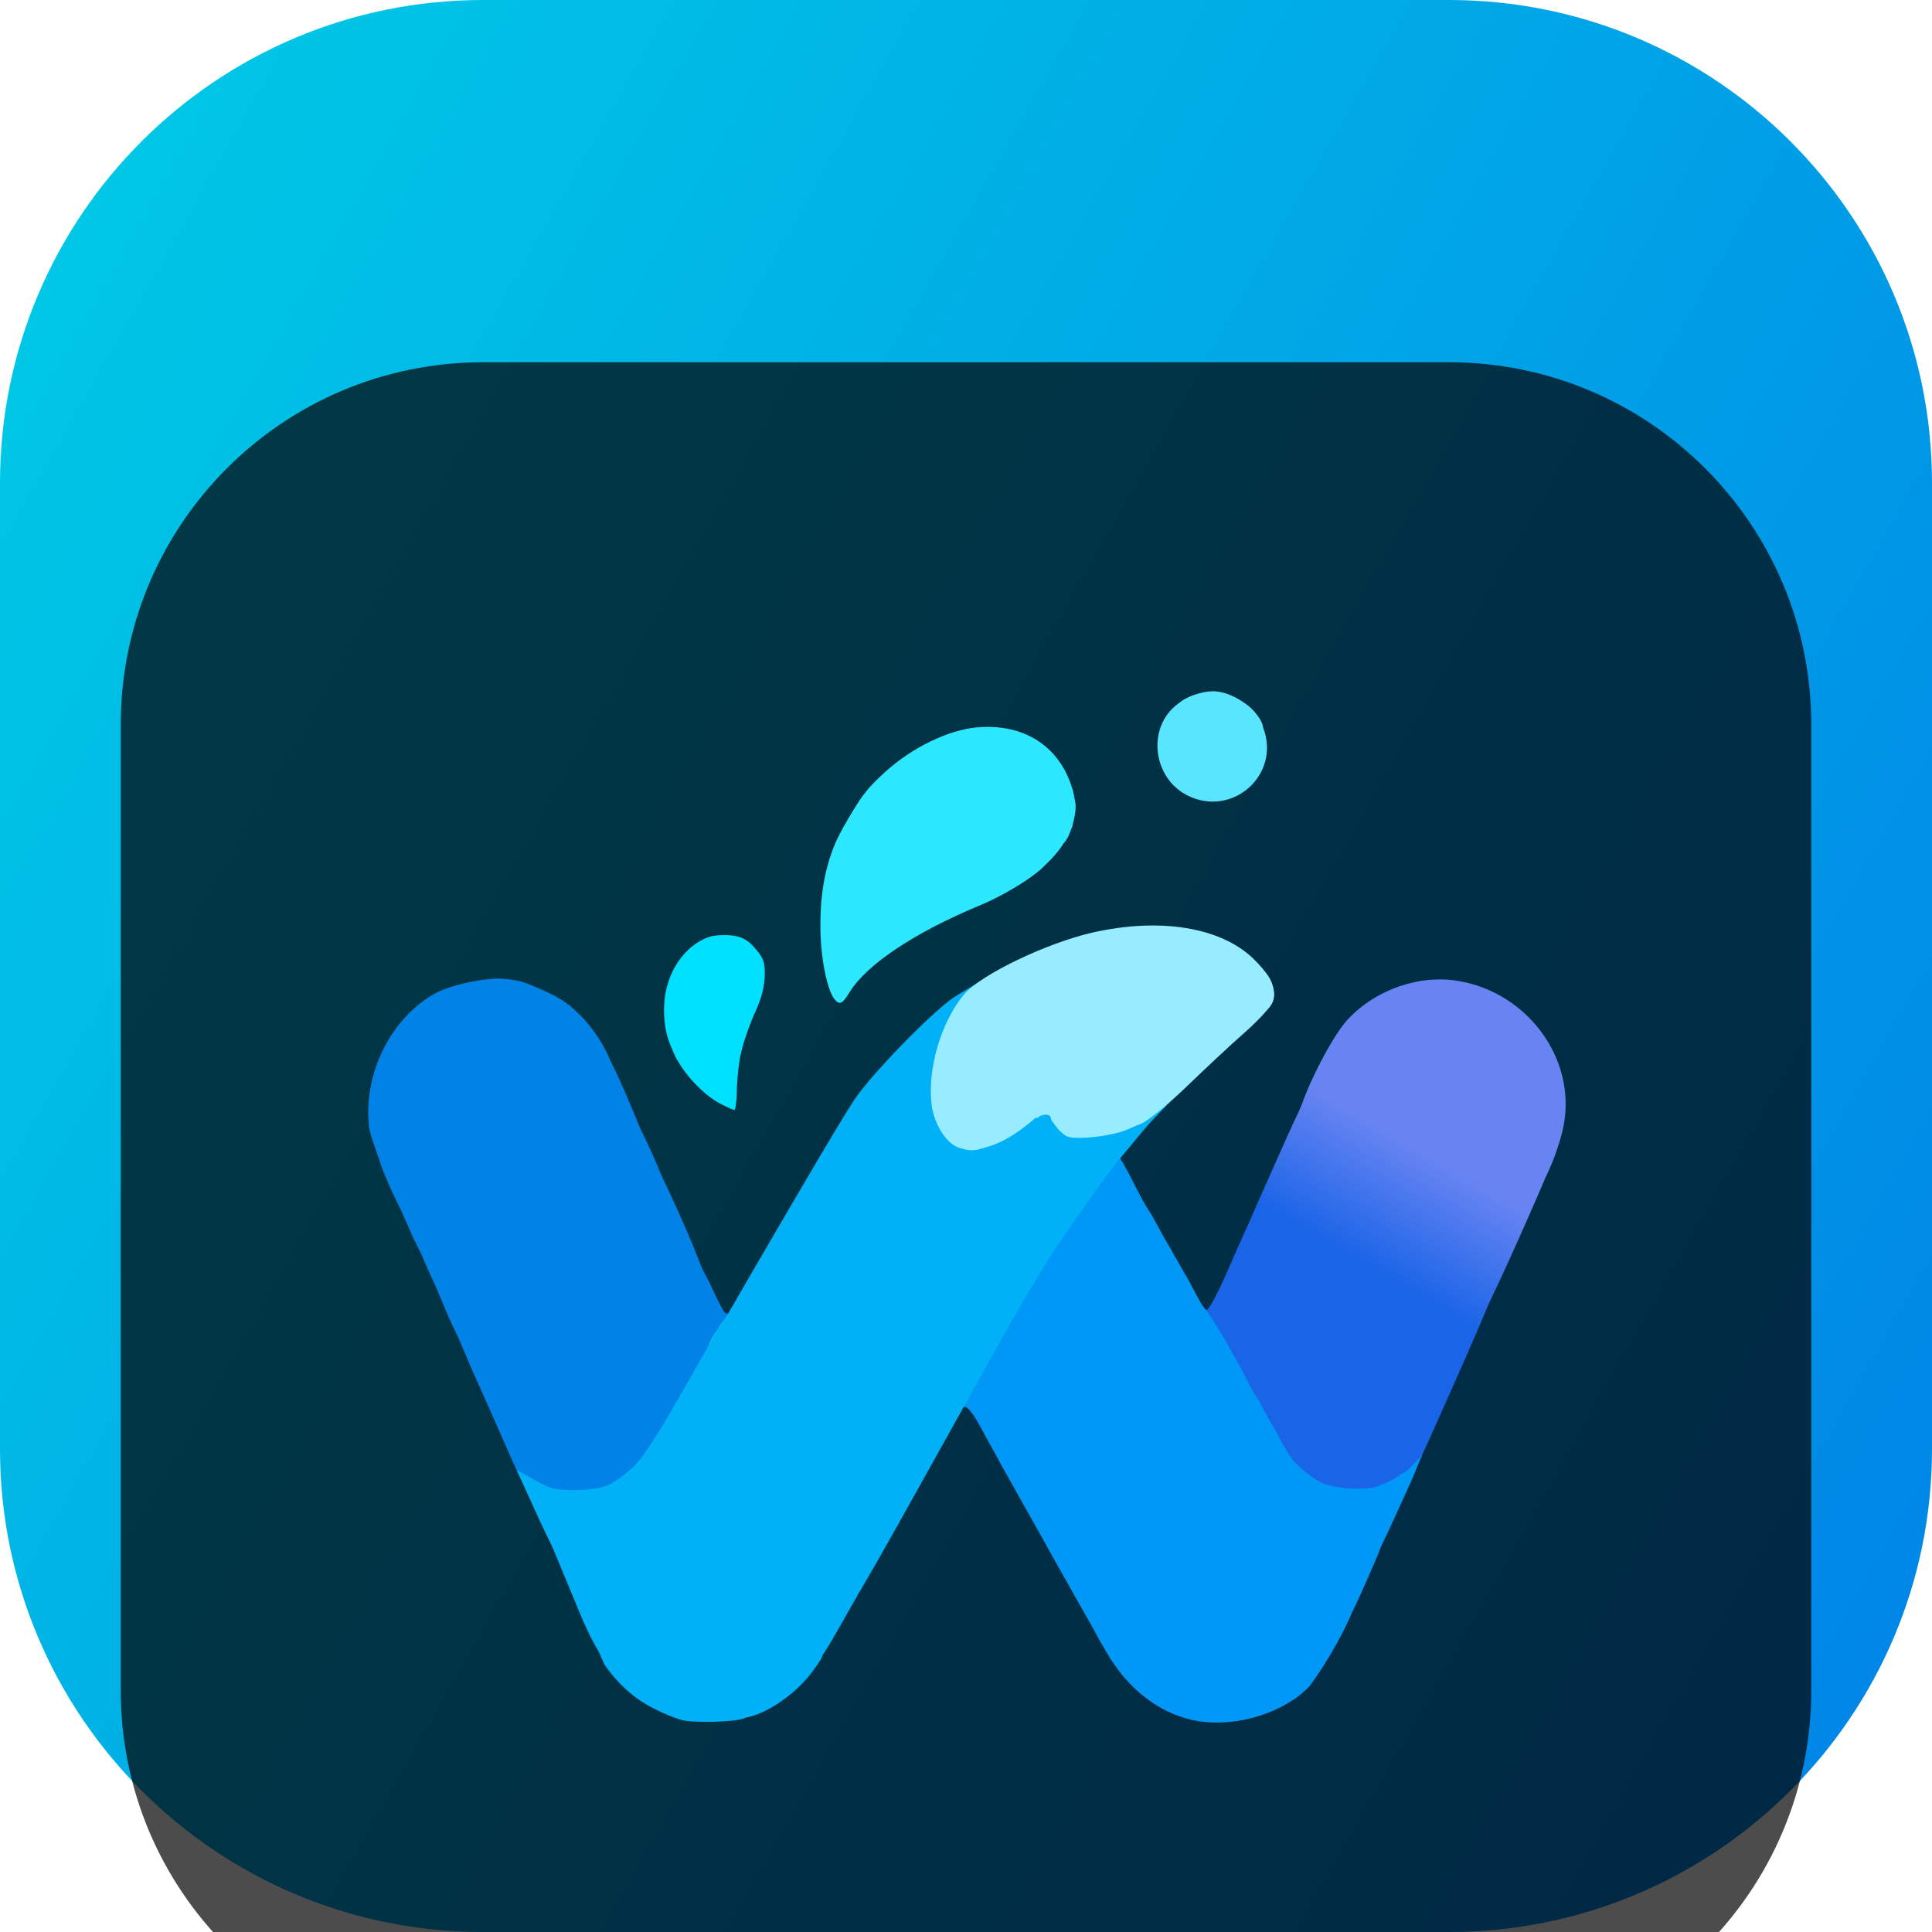 <svg width="32" height="32" viewBox="0 0 32 32" fill="none" xmlns="http://www.w3.org/2000/svg">
<g clip-path="url(#clip0_31_9505)">
<path d="M24 0H8C3.582 0 0 3.582 0 8V24C0 28.418 3.582 32 8 32H24C28.418 32 32 28.418 32 24V8C32 3.582 28.418 0 24 0Z" fill="url(#paint0_linear_31_9505)"/>
<g filter="url(#filter0_i_31_9505)">
<path d="M24 2H8C4.686 2 2 4.686 2 8V24C2 27.314 4.686 30 8 30H24C27.314 30 30 27.314 30 24V8C30 4.686 27.314 2 24 2Z" fill="black" fill-opacity="0.7"/>
<path d="M21.938 20.797C21.708 20.724 21.5 20.594 21.354 20.443C21.146 20.219 19.906 17.969 19.906 17.807C19.906 17.719 19.927 17.677 19.974 17.698C20.021 17.713 20.167 17.438 20.427 16.833C20.865 15.838 20.875 15.828 21.24 16.104C22.234 16.865 23.12 17.255 24.047 17.333C24.438 17.37 24.542 17.417 24.542 17.562C24.542 17.615 24.707 17.381 24.728 17.391C24.754 17.396 24.339 18.354 23.979 19.156C23.365 20.542 23.318 20.63 23.141 20.713C22.932 20.818 22.161 20.87 21.938 20.797Z" fill="url(#paint1_linear_31_9505)"/>
<path d="M8.922 20.755C8.693 20.662 8.688 20.656 8.37 19.932C8.193 19.531 7.953 18.984 7.833 18.724L7.51 17.966L7.865 18.25C8.109 18.255 8.662 18.125 9.255 17.917C9.427 17.859 9.693 17.776 9.844 17.729C10.031 17.672 10.115 17.625 10.115 17.562C10.115 17.51 10.167 17.458 10.235 17.443C10.297 17.427 10.568 17.323 10.833 17.203C11.099 17.083 11.349 16.99 11.391 16.99C11.432 16.99 11.469 16.969 11.469 16.938C11.469 16.912 11.5 16.885 11.537 16.885C11.573 16.885 11.765 17.272 11.781 17.307C11.987 17.749 12.026 17.828 12.099 17.714C12.13 17.662 12.146 17.688 12.146 17.792C12.146 17.969 10.922 20.151 10.667 20.417C10.391 20.714 10.146 20.807 9.62 20.828C9.266 20.839 9.094 20.823 8.922 20.755Z" fill="url(#paint2_linear_31_9505)"/>
<path d="M21.99 20.792C21.99 20.766 21.922 20.74 21.833 20.74C21.703 20.74 21.677 20.719 21.677 20.609C21.677 20.495 21.656 20.479 21.495 20.479C21.318 20.479 21.312 20.474 21.312 20.286V20.094L21.51 20.281C21.724 20.49 21.932 20.604 22.188 20.661C22.417 20.708 22.411 20.844 22.172 20.844C22.073 20.844 21.99 20.823 21.99 20.792Z" fill="url(#paint3_radial_31_9505)"/>
<path d="M22.288 20.71C22.287 20.67 22.637 20.679 22.766 20.635C22.872 20.599 23.052 20.526 23.162 20.448C23.38 20.302 23.422 20.312 23.375 20.505C23.349 20.599 23.307 20.635 23.214 20.635C23.136 20.635 23.083 20.667 23.083 20.708C23.083 20.787 22.927 20.844 22.708 20.844C22.615 20.844 22.29 20.762 22.288 20.71Z" fill="url(#paint4_radial_31_9505)"/>
<path d="M16.229 19.615C16.104 19.391 16.016 19.287 15.969 19.302C15.917 19.323 15.896 19.287 15.896 19.193C15.896 18.948 17.052 16.953 17.802 15.906C18.219 15.323 18.292 15.245 18.438 15.229C18.578 15.213 18.604 15.234 18.636 15.354C18.656 15.432 18.651 15.526 18.625 15.562C18.167 16.203 17.823 16.74 17.823 16.802C17.823 16.844 17.776 16.969 17.724 17.078C17.557 17.401 16.74 19.427 16.693 19.635C16.677 19.698 16.646 19.75 16.62 19.75C16.594 19.75 16.827 20.488 16.827 20.545C16.827 20.748 16.417 19.953 16.229 19.615Z" fill="url(#paint5_radial_31_9505)"/>
<path d="M20.948 19.724C20.948 19.5 21.021 19.49 21.13 19.698C21.234 19.896 21.229 19.906 21.078 19.906C20.963 19.906 20.948 19.885 20.948 19.724Z" fill="url(#paint6_radial_31_9505)"/>
<path d="M20.688 19.255C20.688 19.031 20.76 19.028 20.869 19.236C20.973 19.434 21.142 19.669 20.991 19.669C20.876 19.669 20.688 19.417 20.688 19.255Z" fill="url(#paint7_radial_31_9505)"/>
<path d="M20.427 18.787C20.427 18.641 20.406 18.604 20.328 18.604C20.219 18.604 20.167 18.505 20.167 18.287C20.167 18.172 20.141 18.135 20.063 18.135C20 18.135 19.948 18.088 19.927 18.01C19.886 17.838 19.872 17.655 19.951 17.678C20.026 17.701 20.688 18.88 20.688 18.938C20.688 18.953 20.63 18.969 20.558 18.969C20.443 18.969 20.427 18.948 20.427 18.787Z" fill="url(#paint8_radial_31_9505)"/>
<path d="M21.781 20.74C21.781 20.714 21.734 20.688 21.677 20.688C21.62 20.688 21.573 20.651 21.573 20.609C21.573 20.568 21.536 20.531 21.489 20.531C21.359 20.531 21.26 20.396 21.26 20.224C21.26 20.031 21.301 20.024 21.411 20.182C21.504 20.314 21.818 20.562 22.005 20.609C22.213 20.662 22.182 20.792 21.963 20.792C21.864 20.792 21.781 20.771 21.781 20.74Z" fill="url(#paint9_radial_31_9505)"/>
<path d="M16.488 19.97C16.425 19.824 16.38 19.651 16.453 19.604C16.479 19.583 16.516 19.521 16.537 19.463C16.594 19.25 17.391 17.281 17.552 16.943C17.599 16.844 17.641 16.724 17.641 16.677C17.646 16.635 17.771 16.411 17.922 16.182C18.073 15.953 18.135 15.838 18.062 15.922C17.99 16.01 17.755 16.338 17.552 16.661C17.344 16.984 17.156 17.245 17.135 17.25C17.109 17.25 17.094 17.167 17.094 17.068C17.094 16.911 17.109 16.885 17.224 16.885C17.323 16.885 17.359 16.849 17.401 16.693C17.432 16.583 17.458 16.453 17.458 16.406C17.458 16.354 17.484 16.312 17.516 16.312C17.599 16.312 17.714 16.151 17.719 16.042C17.719 15.99 17.745 15.948 17.771 15.948C17.802 15.948 17.823 15.917 17.823 15.875C17.823 15.833 17.859 15.792 17.901 15.771C17.943 15.755 17.979 15.708 17.979 15.667C17.979 15.63 18.016 15.583 18.057 15.562C18.099 15.547 18.135 15.51 18.135 15.484C18.135 15.422 18.427 15.115 18.484 15.115C18.542 15.115 18.804 15.64 18.847 15.74C18.864 15.78 18.74 15.74 18.719 15.74C18.698 15.74 18.641 15.818 18.599 15.911C18.552 16 18.302 16.5 18.042 17.016C17.781 17.531 17.552 18.026 17.531 18.109C17.484 18.307 17.135 19.188 16.948 19.578C16.745 20 16.667 20.115 16.568 20.115C16.521 20.115 16.519 20.032 16.488 19.97Z" fill="url(#paint10_radial_31_9505)"/>
<path d="M20.74 19.359C20.74 19.135 20.792 19.13 20.912 19.328C21.026 19.526 21.026 19.542 20.87 19.542C20.755 19.542 20.74 19.521 20.74 19.359Z" fill="url(#paint11_radial_31_9505)"/>
<path d="M20.479 18.891C20.479 18.667 20.537 18.658 20.651 18.859C20.868 19.244 20.814 19.162 20.609 19.073C20.504 19.027 20.479 19.052 20.479 18.891Z" fill="url(#paint12_radial_31_9505)"/>
<path d="M7.781 18.463C7.713 18.385 7.557 18.099 7.432 17.818L7.129 17.099L7.463 17.286C8.088 17.213 10.739 15.938 10.739 15.713C10.739 15.656 10.93 15.435 10.956 15.476C10.966 15.487 11.172 15.922 11.338 16.302C11.527 16.73 11.608 16.974 11.659 17.082C11.699 17.165 11.634 17.192 11.573 17.172C11.521 17.156 11.286 17.229 11.047 17.333C10.807 17.438 10.526 17.557 10.427 17.599L10.245 17.672L10.479 17.646C10.786 17.615 10.661 17.688 10.125 17.849C9.906 17.911 9.583 18.016 9.411 18.078C9.078 18.193 8.161 18.448 8.031 18.463C7.989 18.469 7.943 18.5 7.927 18.536C7.911 18.578 7.859 18.547 7.781 18.463Z" fill="url(#paint13_linear_31_9505)"/>
<path d="M7.406 17.552C7.406 17.5 7.375 17.458 7.338 17.458C7.276 17.458 7.16 17.201 6.915 16.628C6.904 16.607 7.135 16.615 7.38 16.526C8.239 16.214 8.995 15.802 9.724 15.25C10.166 14.906 10.271 14.812 10.271 14.729C10.271 14.682 10.307 14.646 10.349 14.646C10.39 14.646 10.427 14.625 10.427 14.594C10.427 14.568 10.458 14.542 10.495 14.542C10.562 14.542 11.021 15.547 11.073 15.818C11.104 15.958 11.099 15.964 11.036 15.885C10.948 15.776 10.896 15.766 10.896 15.865C10.896 16.062 8.87 17.078 7.771 17.427C7.614 17.479 7.469 17.547 7.448 17.583C7.422 17.62 7.406 17.609 7.406 17.552Z" fill="url(#paint14_linear_31_9505)"/>
<path d="M10.062 20.646C10.062 20.625 10.13 20.568 10.213 20.516C10.292 20.469 10.448 20.344 10.552 20.234L10.74 20.042V20.214C10.74 20.396 10.641 20.531 10.51 20.531C10.463 20.531 10.427 20.568 10.427 20.609C10.427 20.662 10.37 20.688 10.245 20.688C10.146 20.688 10.062 20.667 10.062 20.646Z" fill="url(#paint15_linear_31_9505)"/>
<path d="M6.797 16.396L6.588 15.922L6.729 15.891C7.187 15.792 8.193 15.266 8.765 14.823C9.146 14.531 9.854 13.818 9.854 13.729C9.854 13.688 9.88 13.656 9.906 13.656C9.937 13.656 9.958 13.62 9.958 13.578C9.958 13.537 9.99 13.503 10.026 13.5C10.045 13.499 10.081 13.518 10.138 13.626C10.243 13.824 10.414 14.225 10.601 14.682C10.608 14.702 10.704 14.912 10.73 14.979C10.756 15.047 10.666 14.958 10.635 14.958C10.604 14.958 10.583 14.922 10.583 14.88C10.583 14.839 10.547 14.802 10.505 14.802C10.463 14.802 10.427 14.839 10.427 14.885C10.427 14.969 10.323 15.062 9.88 15.406C9.208 15.917 8.349 16.396 7.698 16.625C7.552 16.677 7.364 16.75 7.276 16.781C7.193 16.818 7.094 16.854 7.062 16.859C7.031 16.87 6.911 16.662 6.797 16.396Z" fill="url(#paint16_linear_31_9505)"/>
<path d="M19.729 24.484C19.172 24.354 18.677 23.963 18.338 23.385C18.047 22.885 18.042 22.875 18.229 22.875C18.312 22.875 18.547 22.797 18.74 22.708C19.146 22.521 19.662 22.458 19.974 22.557C20.188 22.63 20.719 23.104 21.052 23.516L21.287 23.812L21.573 23.781L22.389 22.661C22.476 22.562 22.165 23.282 21.688 23.932C21.24 24.396 20.391 24.641 19.729 24.484Z" fill="url(#paint17_radial_31_9505)"/>
<path d="M21.938 20.74C21.938 20.63 21.99 20.615 22.188 20.667C22.375 20.719 22.328 20.844 22.12 20.844C21.974 20.844 21.938 20.823 21.938 20.74Z" fill="url(#paint18_radial_31_9505)"/>
<path d="M16.594 20.281C16.438 19.99 16.438 19.984 16.531 19.885C16.672 19.734 17.281 18.354 17.375 17.969C17.432 17.724 18.474 15.641 18.573 15.573C18.615 15.542 18.615 15.531 18.573 15.531C18.542 15.531 18.516 15.495 18.516 15.453C18.516 15.297 18.641 15.38 18.802 15.651C18.958 15.906 18.984 16.104 18.865 16.104C18.792 16.104 17.729 18.302 17.693 18.526C17.635 18.875 17.557 19.073 17.213 19.776C17.037 20.146 18.258 23.243 18.276 23.274C18.355 23.412 16.745 20.557 16.594 20.281Z" fill="url(#paint19_radial_31_9505)"/>
<path d="M21.416 20.422V20.266L21.573 20.375C21.802 20.536 21.807 20.583 21.604 20.583C21.432 20.583 21.416 20.573 21.416 20.422Z" fill="url(#paint20_radial_31_9505)"/>
<path d="M23.148 20.464C23.148 20.448 23.271 20.401 23.37 20.297L23.555 20.1L23.463 20.318C23.406 20.458 23.349 20.531 23.281 20.531C23.229 20.531 23.148 20.474 23.148 20.464Z" fill="url(#paint21_radial_31_9505)"/>
<path d="M21 19.828C21 19.599 21.047 19.599 21.198 19.828L21.309 20.031L21.156 20.01C21.01 20.01 21 19.995 21 19.828Z" fill="url(#paint22_radial_31_9505)"/>
<path d="M20.271 18.526C20.271 18.297 20.318 18.297 20.469 18.526L20.585 18.727L20.427 18.708C20.281 18.708 20.271 18.693 20.271 18.526Z" fill="url(#paint23_radial_31_9505)"/>
<path d="M20.01 18.057C20.01 17.828 20.057 17.828 20.208 18.057L20.343 18.297L20.166 18.24C20.021 18.24 20.01 18.224 20.01 18.057Z" fill="url(#paint24_radial_31_9505)"/>
<path d="M11.078 15.969C11.031 15.896 11.005 15.823 11.015 15.807C11.031 15.792 11.083 15.854 11.13 15.943C11.229 16.141 11.203 16.156 11.078 15.969Z" fill="url(#paint25_linear_31_9505)"/>
<path d="M10.047 23.62C10.026 23.604 10.01 23.521 10.01 23.438C10.01 23.307 10.026 23.292 10.193 23.292C10.364 23.292 10.375 23.302 10.375 23.474C10.375 23.641 10.359 23.656 10.229 23.656C10.146 23.656 10.062 23.641 10.047 23.62Z" fill="#00B0E7"/>
<path d="M6.698 16.109C6.719 16.083 6.698 16.075 6.671 16.067C6.621 16.052 6.241 15.203 6.289 15.176C6.305 15.161 6.88 14.938 7.276 14.787C7.364 14.75 7.443 14.708 7.458 14.693C7.474 14.672 7.635 14.547 7.823 14.406C8.469 13.932 9.172 13.177 9.25 12.875C9.323 12.578 9.364 12.573 9.614 12.818C9.864 13.068 10.109 13.474 10.151 13.714C10.167 13.833 10.156 13.859 10.094 13.833C10.042 13.812 10.01 13.828 10.01 13.88C10.01 13.974 9.312 14.677 8.922 14.979C8.505 15.302 7.917 15.641 7.422 15.849C7.156 15.958 6.989 16.057 6.989 16.104C6.989 16.172 6.984 16.172 6.937 16.104C6.906 16.057 6.87 16.047 6.849 16.078C6.797 16.146 6.661 16.177 6.698 16.109Z" fill="url(#paint26_linear_31_9505)"/>
<path d="M11.297 24.49C11.042 24.422 10.584 24.188 10.584 24.125C10.584 24.094 10.667 24.073 10.766 24.073C10.865 24.073 10.948 24.089 10.948 24.115C10.948 24.135 11.177 24.146 11.453 24.141C11.813 24.13 12 24.146 12.11 24.203C12.198 24.245 12.297 24.281 12.339 24.281C12.438 24.281 12.422 24.422 12.318 24.464C12.162 24.521 11.505 24.542 11.297 24.49Z" fill="url(#paint27_linear_31_9505)"/>
<path d="M21.417 24.047C21.417 23.99 21.38 23.974 21.297 23.995C21.198 24.021 21.13 23.969 20.901 23.688C20.547 23.25 20.084 22.828 19.854 22.729C19.75 22.688 19.584 22.667 19.459 22.682C19.209 22.708 18.625 22.963 18.479 23.115C18.365 23.224 18.25 23.255 18.261 23.167C18.261 23.135 18.245 23.104 18.219 23.099C18.177 23.088 18.026 22.838 17.547 21.979L17.349 21.625H17.511C17.615 21.625 17.667 21.651 17.667 21.703C17.667 21.786 17.75 21.812 17.781 21.74C17.792 21.719 17.995 21.536 18.24 21.344C18.662 20.995 18.677 20.979 18.662 20.786C18.651 20.588 18.651 20.583 18.823 20.583C18.985 20.583 19.016 20.62 19.281 21.031C19.438 21.281 19.724 21.625 19.912 21.807C20.344 22.213 20.63 22.323 21.099 22.271C21.323 22.245 21.417 22.255 21.417 22.297C21.417 22.328 21.443 22.354 21.479 22.354C21.511 22.354 21.651 22.448 21.787 22.562C21.927 22.677 22.089 22.771 22.162 22.771C22.229 22.771 22.332 22.783 22.348 22.799C22.263 22.958 21.933 23.645 21.677 23.91C21.396 24.212 21.417 24.172 21.417 24.047Z" fill="url(#paint28_radial_31_9505)"/>
<path d="M16.886 20.786C16.698 20.463 16.662 20.281 16.761 20.193C16.886 20.078 17.464 18.766 17.516 18.479C17.547 18.312 17.672 17.969 17.797 17.719C17.917 17.463 18.005 17.245 17.99 17.229C17.974 17.213 17.99 17.198 18.021 17.198C18.057 17.198 18.078 17.182 18.073 17.161C18.052 17.104 18.634 15.895 18.748 15.77C18.842 15.671 18.86 15.781 19.016 16.031C19.172 16.281 19.172 16.286 19.078 16.443C18.854 16.812 18.495 17.469 18.24 17.979C18.011 18.432 17.964 18.568 17.974 18.776C17.985 19.052 17.87 19.432 17.599 20.021C17.5 20.24 17.401 20.49 17.38 20.573C17.365 20.661 17.313 20.76 17.271 20.797C17.229 20.828 17.198 20.911 17.198 20.979C17.198 21.193 17.068 21.115 16.886 20.786Z" fill="url(#paint29_radial_31_9505)"/>
<path d="M22.62 20.766C22.63 20.713 22.698 20.662 22.765 20.651C22.838 20.641 22.922 20.609 22.953 20.583C22.989 20.557 23.031 20.547 23.047 20.568C23.067 20.583 23.083 20.573 23.083 20.542C23.083 20.505 23.109 20.479 23.14 20.479C23.177 20.479 23.226 20.429 23.271 20.391C23.364 20.31 23.338 20.312 23.344 20.469C23.347 20.583 23.312 20.651 23.255 20.672C23.203 20.693 23.146 20.729 23.13 20.755C23.109 20.781 22.984 20.818 22.849 20.833C22.635 20.854 22.604 20.849 22.62 20.766Z" fill="url(#paint30_radial_31_9505)"/>
<path d="M21.209 20.318C21.209 20.286 21.172 20.229 21.13 20.188C21.052 20.104 21.021 19.75 21.094 19.75C21.125 19.75 21.219 19.88 21.438 20.234L21.521 20.375H21.365C21.281 20.375 21.209 20.349 21.209 20.318Z" fill="url(#paint31_radial_31_9505)"/>
<path d="M20.791 19.463C20.791 19.234 20.838 19.234 20.989 19.463L21.117 19.678L20.948 19.646C20.802 19.646 20.791 19.63 20.791 19.463Z" fill="url(#paint32_radial_31_9505)"/>
<path d="M20.531 18.995C20.531 18.849 20.51 18.812 20.427 18.812C20.344 18.812 20.323 18.776 20.323 18.63C20.323 18.531 20.338 18.448 20.354 18.448C20.401 18.448 20.578 18.677 20.583 18.734C20.583 18.766 20.64 18.875 20.713 18.984L20.863 19.225L20.687 19.177C20.541 19.177 20.531 19.162 20.531 18.995Z" fill="url(#paint33_radial_31_9505)"/>
<path d="M20.062 18.161C20.062 17.948 20.088 17.938 20.224 18.099C20.354 18.26 20.349 18.344 20.193 18.344C20.078 18.344 20.062 18.323 20.062 18.161Z" fill="url(#paint34_radial_31_9505)"/>
<path d="M21.136 20.188C21.12 20.141 21.104 20.036 21.104 19.953C21.104 19.838 21.078 19.802 21 19.802C20.917 19.802 20.896 19.766 20.896 19.615C20.896 19.448 20.906 19.432 20.979 19.495C21.026 19.531 21.099 19.651 21.141 19.76C21.182 19.87 21.174 19.966 21.205 19.966C21.231 19.966 21.302 19.984 21.287 20.01C21.271 20.042 21.276 20.062 21.302 20.062C21.328 20.062 21.365 20.109 21.38 20.167C21.401 20.25 21.38 20.271 21.287 20.271C21.219 20.271 21.151 20.234 21.136 20.188Z" fill="url(#paint35_radial_31_9505)"/>
<path d="M20.635 19.141C20.635 18.958 20.64 18.953 20.734 19.042C20.786 19.094 20.831 19.181 20.859 19.234C20.897 19.306 20.859 19.333 20.76 19.333C20.651 19.333 20.635 19.307 20.635 19.141Z" fill="url(#paint36_radial_31_9505)"/>
<path d="M20.375 18.672C20.375 18.484 20.375 18.484 20.469 18.583C20.521 18.635 20.578 18.724 20.599 18.776C20.625 18.844 20.604 18.865 20.505 18.865C20.391 18.865 20.375 18.844 20.375 18.672Z" fill="url(#paint37_radial_31_9505)"/>
<path d="M20.115 18.203C20.115 18.016 20.115 18.016 20.209 18.115C20.261 18.167 20.318 18.255 20.339 18.307C20.365 18.375 20.344 18.396 20.245 18.396C20.13 18.396 20.115 18.375 20.115 18.203Z" fill="url(#paint38_radial_31_9505)"/>
<path d="M19.854 17.771C19.854 17.63 19.77 17.411 19.948 17.665C19.977 17.707 20.031 17.797 20.07 17.843C20.09 17.916 20.073 17.927 19.979 17.927C19.875 17.927 19.854 17.901 19.854 17.771Z" fill="url(#paint39_radial_31_9505)"/>
<path d="M24.364 17.849C24.349 17.807 24.349 17.74 24.364 17.703C24.406 17.583 24.276 17.526 23.89 17.49C22.963 17.411 22.078 17.021 21.083 16.26L20.875 16.099L20.698 16.375C20.604 16.526 20.531 16.625 20.541 16.594C20.552 16.562 20.812 15.958 21.13 15.25C21.583 14.224 21.719 13.969 21.797 13.969C21.854 13.969 22.036 14.12 22.208 14.307C22.63 14.76 23.192 15.13 23.724 15.302C24.114 15.432 24.219 15.443 24.89 15.438L25.63 15.427L25.536 15.651C25.042 16.792 24.578 17.797 24.515 17.854C24.427 17.948 24.401 17.948 24.364 17.849Z" fill="url(#paint40_linear_31_9505)"/>
<path d="M7.004 15.499C6.978 15.463 6.453 15.494 6.432 15.509C6.403 15.515 6.357 15.444 6.291 15.236C6.255 15.122 6.065 14.642 6.125 14.626C6.16 14.617 6.138 14.69 6.126 14.653C6.103 14.583 6.146 14.698 6.141 14.633C6.116 14.314 6.302 13.718 6.332 13.69C6.461 13.569 6.833 14.073 6.833 13.995C6.833 13.958 6.948 13.854 7.083 13.766C7.365 13.588 7.672 13.302 7.948 12.963C8.083 12.802 8.141 12.672 8.167 12.469L8.14 12.238C8.231 12.167 8.713 12.257 8.68 12.283C8.506 12.201 8.925 12.356 9.198 12.5C9.285 12.546 9.415 12.633 9.465 12.68C9.574 12.781 9.532 12.838 9.453 12.917C9.417 12.953 9.396 13.01 9.417 13.037C9.458 13.104 8.995 13.672 8.62 14.021C7.984 14.604 7.812 14.755 7.854 14.688C7.896 14.615 7.745 14.714 7.641 14.828C7.615 14.854 7.526 14.906 7.453 14.932C6.687 15.229 7.238 15.459 7.228 15.527C7.212 15.589 7.036 15.552 7.004 15.499Z" fill="url(#paint41_linear_31_9505)"/>
<path d="M12.172 24.448C12.115 24.438 12.042 24.406 12.01 24.38C11.927 24.312 11.312 24.276 11.13 24.328C10.854 24.406 10.318 24.037 10.005 23.557L9.883 23.278L10.078 23.198C10.198 23.125 10.406 22.974 10.536 22.865C10.672 22.755 10.807 22.667 10.838 22.667C10.87 22.667 10.896 22.63 10.896 22.589C10.896 22.531 10.953 22.51 11.12 22.51C11.656 22.51 12.286 22.005 12.823 21.146C13.083 20.729 13.125 20.688 13.276 20.688C13.365 20.688 13.448 20.719 13.463 20.755C13.5 20.849 13.453 22.104 13.385 22.703C13.323 23.276 13.354 23.396 13.562 23.396C13.651 23.396 13.646 23.417 13.505 23.62C13.172 24.109 12.51 24.521 12.172 24.448Z" fill="url(#paint42_linear_31_9505)"/>
<path d="M22.146 23.005C22.146 22.943 22.125 22.932 22.057 22.974C21.99 23.01 21.906 22.969 21.682 22.766C21.526 22.625 21.365 22.51 21.328 22.51C21.292 22.51 21.261 22.495 21.261 22.474C21.261 22.448 21.12 22.443 20.948 22.448C20.557 22.474 20.193 22.354 19.927 22.12L19.724 21.943L19.912 21.938C20.016 21.938 20.11 21.953 20.13 21.969C20.172 22.016 20.828 22.01 21.099 21.964C21.224 21.943 21.49 21.87 21.688 21.797C21.891 21.729 22.24 21.656 22.469 21.641L22.915 21.515L22.807 21.787C22.36 22.839 22.146 23.229 22.146 23.005Z" fill="url(#paint43_radial_31_9505)"/>
<path d="M17.615 22.042C17.573 22.016 17.557 21.99 17.583 21.99C17.615 21.99 17.589 21.953 17.531 21.911C17.479 21.87 17.458 21.833 17.484 21.833C17.516 21.833 17.516 21.818 17.479 21.792C17.38 21.724 17.037 21.057 17.016 20.891C17 20.766 17.021 20.703 17.089 20.651C17.146 20.615 17.203 20.51 17.224 20.422C17.245 20.333 17.344 20.083 17.443 19.865C17.719 19.26 17.812 18.943 17.787 18.693C17.766 18.51 17.802 18.391 18.005 17.979C18.38 17.208 18.934 16.036 18.996 16.036C19.027 16.036 19.167 16.286 19.25 16.443C19.391 16.698 19.499 16.819 19.426 16.902C19.358 16.985 18.667 17.969 18.51 18.292C18.344 18.651 18.234 19.005 18.26 19.125C18.271 19.203 18.443 19.542 18.635 19.885C18.828 20.224 19.037 20.599 19.094 20.708C19.156 20.823 19.24 20.958 19.287 21.01C19.333 21.062 19.401 21.172 19.443 21.25C19.484 21.328 19.547 21.411 19.578 21.432C19.615 21.453 19.646 21.557 19.646 21.661C19.646 21.849 19.646 21.849 19.537 21.75C19.474 21.698 19.307 21.463 19.156 21.24C18.901 20.844 18.891 20.833 18.865 20.984C18.844 21.104 18.734 21.224 18.396 21.495C18.151 21.693 17.901 21.906 17.839 21.974C17.708 22.109 17.719 22.109 17.615 22.042Z" fill="url(#paint44_radial_31_9505)"/>
<path d="M22.057 20.859C21.916 20.838 21.885 20.812 21.885 20.713C21.885 20.599 21.901 20.588 22.021 20.635C22.094 20.667 22.291 20.688 22.458 20.688C22.625 20.688 22.823 20.667 22.896 20.635C23.015 20.594 23.031 20.599 23.031 20.708C23.031 20.812 23 20.833 22.791 20.865C22.541 20.896 22.354 20.896 22.057 20.859Z" fill="url(#paint45_radial_31_9505)"/>
<path d="M21.469 20.479C21.469 20.339 21.453 20.323 21.312 20.323C21.167 20.323 21.156 20.307 21.156 20.141C21.156 19.912 21.203 19.912 21.354 20.141C21.417 20.24 21.552 20.375 21.651 20.438C21.88 20.589 21.88 20.635 21.651 20.635C21.484 20.635 21.469 20.625 21.469 20.479Z" fill="url(#paint46_radial_31_9505)"/>
<path d="M10.635 20.188C10.635 20.125 10.812 19.854 10.854 19.854C10.875 19.854 10.896 19.938 10.896 20.037C10.896 20.198 10.88 20.219 10.765 20.219C10.693 20.219 10.635 20.203 10.635 20.188Z" fill="#00B2F7"/>
<path d="M20.875 19.771C20.859 19.724 20.844 19.62 20.844 19.536C20.844 19.422 20.818 19.385 20.745 19.385C20.635 19.385 20.583 19.286 20.583 19.068C20.583 18.953 20.557 18.917 20.479 18.917C20.396 18.917 20.375 18.88 20.375 18.734C20.375 18.635 20.396 18.552 20.417 18.552C20.458 18.552 21.156 19.755 21.156 19.823C21.156 19.896 20.906 19.849 20.875 19.771Z" fill="url(#paint47_radial_31_9505)"/>
<path d="M20.115 18.266C20.115 18.042 20.167 18.037 20.287 18.234C20.401 18.432 20.401 18.448 20.245 18.448C20.13 18.448 20.115 18.427 20.115 18.266Z" fill="url(#paint48_radial_31_9505)"/>
<path d="M19.854 17.787L19.859 17.589L19.984 17.734C20.151 17.922 20.146 17.979 19.984 17.979C19.87 17.979 19.854 17.958 19.854 17.787Z" fill="url(#paint49_radial_31_9505)"/>
<path d="M10.104 13.854C9.989 13.74 9.989 13.708 10.083 13.708C10.12 13.708 10.166 13.76 10.182 13.823C10.224 13.969 10.213 13.974 10.104 13.854Z" fill="url(#paint50_linear_31_9505)"/>
<path d="M10.646 20.141C10.797 19.912 10.844 19.912 10.844 20.141C10.844 20.307 10.833 20.323 10.688 20.323H10.531L10.646 20.141Z" fill="#00C8E6"/>
<path d="M11.729 18.318C11.729 18.245 11.896 17.979 11.937 17.979C11.969 17.979 11.989 18.062 11.989 18.162C11.989 18.323 11.974 18.344 11.859 18.344C11.786 18.344 11.729 18.333 11.729 18.318Z" fill="#00C8E6"/>
<path d="M6.114 14.671C6.009 13.774 6.483 12.855 7.208 12.453C7.546 12.266 8.358 12.146 8.389 12.245C8.405 12.282 8.416 12.39 8.457 12.374C8.587 12.322 8.557 12.354 8.432 12.521C8.359 12.615 8.313 12.719 8.328 12.75C8.375 12.88 7.703 13.609 7.276 13.896C7.135 13.995 7.016 14.099 7.016 14.135C7.016 14.214 6.975 14.685 6.933 14.622C6.913 14.591 6.98 14.681 6.933 14.723C6.87 14.77 6.131 14.815 6.114 14.671Z" fill="url(#paint51_linear_31_9505)"/>
<path d="M13.234 23.464C13.187 23.38 13.182 23.224 13.213 22.891C13.239 22.641 13.26 22.135 13.265 21.771C13.271 21.406 13.286 21.089 13.307 21.073C13.364 21.01 13.349 20.948 13.276 20.948C13.239 20.948 13.073 21.156 12.911 21.406C12.411 22.193 11.791 22.667 11.276 22.667C11.099 22.667 11.062 22.682 11.083 22.745C11.104 22.797 11.083 22.823 11.026 22.823C10.979 22.823 10.828 22.911 10.693 23.021C10.562 23.13 10.38 23.266 10.286 23.318C10.198 23.37 10.135 23.443 10.151 23.479C10.172 23.531 10.151 23.536 10.047 23.484C9.953 23.443 9.849 23.271 9.656 22.844L9.003 21.271C9.945 21.424 11.16 21.34 11.16 21.34C11.572 21.272 11.254 21.002 11.64 21.132C12.077 21.283 11.523 21.639 11.898 21.389C12.013 21.311 12.162 21.336 12.214 21.305C12.272 21.279 12.355 21.421 12.355 21.39C12.355 21.358 12.545 21.52 12.591 21.484C12.737 21.364 12.797 21.151 13.635 19.719C14.083 18.948 14.661 17.974 14.922 17.547C15.38 16.812 15.406 16.781 15.568 16.781C15.729 16.781 15.739 16.792 15.739 16.953C15.739 17.042 15.677 17.214 15.609 17.328C15.536 17.443 15.479 17.589 15.479 17.651C15.479 17.708 15.422 17.885 15.349 18.042C15.276 18.193 15.219 18.365 15.219 18.422C15.219 18.479 15.182 18.599 15.135 18.682C14.984 18.964 14.64 19.974 14.422 20.766C14.255 21.375 14.208 21.646 14.203 21.99L14.198 22.432L13.87 23.01C13.599 23.484 13.521 23.583 13.422 23.583C13.349 23.583 13.271 23.537 13.234 23.464Z" fill="url(#paint52_linear_31_9505)"/>
<path d="M19.89 22.073C19.593 21.849 19.229 21.354 18.75 20.521C18.213 19.578 18.073 19.302 18.052 19.12C18.036 18.984 18.192 18.479 18.354 18.135C18.562 17.708 19.14 16.677 19.208 16.62C19.302 16.542 19.317 16.562 19.536 16.943C19.651 17.156 19.765 17.309 19.718 17.33C19.651 17.351 19.073 18.234 19.073 18.333C19.073 18.359 18.989 18.557 18.89 18.766C18.791 18.979 18.687 19.292 18.661 19.463C18.614 19.75 18.62 19.797 18.75 20.062C18.828 20.219 18.922 20.375 18.958 20.417C18.989 20.453 19.021 20.521 19.021 20.557C19.021 20.625 19.312 20.74 19.479 20.74C19.51 20.74 19.541 20.76 19.541 20.787C19.541 20.807 19.745 20.787 20 20.734C20.25 20.682 20.682 20.62 20.968 20.604C21.39 20.573 21.489 20.552 21.505 20.479C21.526 20.401 21.54 20.457 21.817 20.547C22.3 20.704 22.945 20.732 23.364 20.38C23.511 20.257 23.51 20.233 23.083 21.172C22.797 21.802 22.666 22.01 22.666 21.828C22.666 21.755 22.255 21.818 21.807 21.969C21.276 22.141 20.864 22.213 20.599 22.172C20.458 22.151 20.375 22.156 20.396 22.188C20.411 22.213 20.354 22.234 20.271 22.24C20.172 22.24 20.031 22.182 19.89 22.073Z" fill="url(#paint53_radial_31_9505)"/>
<path d="M21.037 20.089C20.99 19.984 20.948 19.833 20.948 19.75C20.948 19.63 20.922 19.594 20.849 19.594C20.74 19.594 20.688 19.495 20.688 19.276C20.688 19.162 20.662 19.125 20.589 19.125C20.479 19.125 20.427 19.026 20.427 18.807C20.427 18.693 20.401 18.656 20.328 18.656C20.219 18.656 20.167 18.557 20.167 18.339C20.167 18.224 20.141 18.188 20.068 18.188C20.016 18.188 19.953 18.151 19.938 18.104C19.891 17.984 19.901 17.719 19.948 17.719C19.974 17.719 20.307 18.292 20.698 18.995C21.396 20.245 21.406 20.271 21.266 20.271C21.156 20.271 21.104 20.229 21.037 20.089Z" fill="url(#paint54_radial_31_9505)"/>
<path d="M11.791 18.203C11.974 17.818 12.041 17.781 12.041 18.057C12.041 18.219 12.026 18.24 11.906 18.24C11.833 18.24 11.781 18.224 11.791 18.203Z" fill="#00BFF9"/>
<path d="M18.927 20.781C18.787 20.542 18.589 20.203 18.495 20.026C18.323 19.713 18.323 19.703 18.417 19.604C18.469 19.542 18.495 19.474 18.479 19.448C18.443 19.385 18.615 18.838 18.776 18.516C18.854 18.365 18.917 18.219 18.917 18.188C18.917 18.083 19.464 16.995 19.516 16.995C19.547 16.99 19.63 17.104 19.703 17.24C21.208 19.995 21.458 20.391 21.833 20.583C21.932 20.641 21.995 20.682 21.964 20.688C21.938 20.688 21.948 20.713 21.99 20.745C22.047 20.787 22.031 20.792 21.912 20.76C21.573 20.677 20.62 20.776 19.776 20.974C19.495 21.042 19.458 21.037 19.401 20.963C19.365 20.917 19.318 20.891 19.302 20.912C19.281 20.932 19.229 20.917 19.188 20.88C19.12 20.828 19.115 20.833 19.151 20.896C19.198 20.974 19.24 21.208 19.203 21.208C19.193 21.208 19.068 21.016 18.927 20.781Z" fill="url(#paint55_radial_31_9505)"/>
<path d="M9.115 20.859C9 20.844 8.969 20.807 8.969 20.714C8.969 20.599 8.979 20.594 9.125 20.646C9.214 20.672 9.448 20.688 9.641 20.677C9.932 20.661 10.047 20.625 10.266 20.495L10.531 20.328V20.479C10.531 20.583 10.505 20.635 10.453 20.635C10.411 20.635 10.375 20.656 10.375 20.688C10.375 20.823 9.594 20.932 9.115 20.859Z" fill="url(#paint56_linear_31_9505)"/>
<path d="M22.14 20.797C22.177 20.771 22.187 20.74 22.166 20.729C22.14 20.713 22.151 20.713 22.187 20.724C22.229 20.729 22.291 20.74 22.333 20.74C22.375 20.74 22.406 20.766 22.406 20.792C22.406 20.823 22.328 20.844 22.239 20.844C22.12 20.844 22.088 20.828 22.14 20.797Z" fill="url(#paint57_radial_31_9505)"/>
<path d="M25.401 15.745C25.458 15.646 25.281 15.615 24.646 15.604C24.094 15.599 23.932 15.578 23.568 15.458C23.031 15.286 22.474 14.917 22.052 14.463L21.739 14.125L21.63 14.266L21.478 14.514L21.568 14.276C21.739 13.797 22.109 13.109 22.328 12.88C22.792 12.385 23.521 12.135 24.167 12.25C25.307 12.448 26.104 13.536 25.901 14.63C25.833 14.995 25.599 15.583 25.521 15.583C25.489 15.583 25.479 15.615 25.495 15.656C25.51 15.698 25.489 15.745 25.448 15.76C25.406 15.776 25.385 15.771 25.401 15.745Z" fill="url(#paint58_linear_31_9505)"/>
<path d="M11.938 21.724C11.807 21.703 11.318 21.667 10.844 21.651C10.37 21.635 9.834 21.594 9.646 21.557C9.459 21.526 9.281 21.505 9.245 21.51C9.209 21.521 9.156 21.474 9.125 21.411C9.089 21.354 9.2 21.662 9.178 21.66C9.141 21.658 8.59 20.41 8.561 20.357C8.558 20.352 8.683 20.406 8.839 20.505C9.209 20.724 9.547 20.776 9.922 20.667C10.396 20.531 10.594 20.292 11.349 18.969C12.115 17.615 12.198 17.5 12.198 17.792C12.198 17.984 12.146 18.083 12.037 18.083C11.959 18.083 11.938 18.12 11.938 18.266C11.938 18.391 11.912 18.448 11.86 18.448C11.818 18.448 11.781 18.495 11.781 18.547C11.781 18.703 11.724 18.812 11.646 18.812C11.604 18.812 11.573 18.859 11.573 18.911C11.573 19.068 11.516 19.177 11.438 19.177C11.396 19.177 11.365 19.224 11.365 19.276C11.365 19.432 11.307 19.542 11.229 19.542C11.188 19.542 11.156 19.594 11.156 19.667C11.156 19.781 11.177 19.792 11.615 19.823C11.865 19.844 12.292 19.891 12.563 19.932C12.839 19.974 13.151 19.995 13.255 19.974C13.432 19.948 13.469 19.912 13.766 19.391C13.943 19.089 14.104 18.828 14.125 18.812C14.146 18.797 14.177 18.734 14.198 18.672C14.219 18.604 14.261 18.552 14.287 18.552C14.313 18.552 14.334 18.521 14.334 18.479C14.334 18.438 14.365 18.37 14.406 18.333C14.443 18.292 14.495 18.208 14.511 18.146C14.531 18.083 14.573 18.031 14.599 18.031C14.625 18.031 14.646 18 14.646 17.958C14.646 17.917 14.677 17.849 14.719 17.812C14.755 17.771 14.807 17.688 14.823 17.625C14.844 17.562 14.886 17.51 14.912 17.51C14.938 17.51 14.959 17.474 14.959 17.432C14.959 17.391 14.985 17.354 15.011 17.354C15.042 17.354 15.063 17.323 15.063 17.281C15.063 17.24 15.094 17.172 15.13 17.135C15.162 17.099 15.235 16.979 15.292 16.875C15.344 16.771 15.432 16.635 15.485 16.578C15.542 16.521 15.584 16.448 15.584 16.417C15.584 16.391 15.61 16.365 15.636 16.365C15.667 16.365 15.688 16.328 15.688 16.286C15.688 16.245 15.714 16.208 15.74 16.208C15.771 16.208 15.792 16.172 15.792 16.13C15.792 16.088 15.818 16.052 15.844 16.052C15.875 16.052 15.896 16.016 15.896 15.974C15.896 15.932 15.922 15.896 15.948 15.896C15.979 15.896 16 15.859 16 15.818C16 15.771 16.037 15.724 16.078 15.708C16.12 15.688 16.157 15.646 16.157 15.604C16.157 15.562 16.183 15.531 16.209 15.531C16.24 15.531 16.261 15.495 16.261 15.453C16.261 15.406 16.297 15.359 16.339 15.344C16.38 15.323 16.417 15.281 16.417 15.24C16.417 15.198 16.443 15.167 16.469 15.167C16.5 15.167 16.521 15.135 16.521 15.094C16.521 15.052 16.563 14.984 16.615 14.948C16.662 14.911 16.735 14.823 16.771 14.75C16.933 14.448 17.146 14.281 17.38 14.281C17.505 14.281 17.552 14.312 17.604 14.432C17.698 14.646 17.938 14.75 18.177 14.688C18.287 14.662 18.469 14.625 18.594 14.609C18.808 14.578 18.813 14.583 18.813 14.734C18.813 14.823 18.744 14.969 18.702 15.001C18.582 15.1 17.651 16.401 17.318 16.938C17.146 17.208 16.782 17.833 16.511 18.318C15.162 20.729 14.107 22.663 14.034 22.663C14.013 22.663 13.633 21.38 13.659 21.318C13.685 21.25 14.037 20.886 14.016 20.829C13.979 20.73 13.473 21.043 13.577 20.908C13.618 20.861 14.31 19.581 14.347 19.42C14.383 19.269 14.894 18.058 15.249 17.407C15.467 16.995 16.625 16.656 16.625 16.625C16.625 16.599 16.651 16.573 16.677 16.573C16.709 16.573 16.729 16.526 16.729 16.469C16.729 16.411 16.75 16.365 16.776 16.365C16.834 16.365 17.198 15.625 17.198 15.51C17.198 15.463 17.224 15.427 17.255 15.427C17.287 15.427 17.297 15.38 17.276 15.323C17.255 15.266 17.266 15.219 17.297 15.219C17.328 15.219 17.354 15.172 17.354 15.109C17.354 14.938 17.724 15.205 17.823 15.243C17.891 15.269 17.873 17.045 17.597 15.296C17.583 15.205 17.315 15.551 17.294 15.494C17.268 15.416 17.846 15.534 17.586 15.851C16.799 16.81 15.323 17.198 13.917 19.62C12.849 21.453 12.688 21.693 12.557 21.661C12.505 21.646 12.459 21.656 12.459 21.688C12.459 21.713 12.438 21.719 12.406 21.703C12.38 21.688 12.354 21.698 12.354 21.724C12.354 21.786 12.276 21.786 11.938 21.724Z" fill="url(#paint59_linear_31_9505)"/>
<path d="M11.922 14.276C11.677 14.146 11.375 13.844 11.219 13.557C11.207 13.565 11.062 13.226 11.081 13.213L11.693 13.344H12.287L12.245 13.594C12.224 13.729 12.203 13.963 12.203 14.115C12.198 14.26 12.182 14.385 12.162 14.385C12.136 14.38 12.031 14.333 11.922 14.276Z" fill="url(#paint60_linear_31_9505)"/>
<path d="M10.484 20.365C10.583 20.266 10.958 19.672 11.318 19.042C12.761 16.536 13.896 14.599 14.141 14.229C14.427 13.797 15.422 12.776 15.802 12.516L16.209 12.269L16.052 12.495C16.052 12.578 15.969 12.797 15.87 12.984C15.662 13.385 15.516 13.938 15.563 14.182C15.615 14.443 15.781 14.724 15.953 14.823C16.104 14.911 16.115 14.911 16.432 14.755C16.833 14.557 16.943 14.49 17.031 14.375C17.073 14.318 17.167 14.281 17.281 14.281C17.448 14.281 17.458 14.292 17.453 14.453C17.448 14.542 17.438 14.578 17.422 14.526C17.412 14.479 17.38 14.438 17.359 14.438C17.146 14.438 15.802 16.406 14.412 18.734C13.521 20.234 13.349 20.51 13.422 20.312C13.474 20.182 13.406 20.094 13.318 20.167C13.261 20.213 13.125 20.208 12.761 20.146C12.224 20.057 11.417 19.958 11.193 19.958C11.094 19.958 10.99 20.021 10.844 20.182C10.729 20.302 10.62 20.401 10.594 20.401C10.573 20.406 10.5 20.438 10.432 20.474C10.333 20.526 10.349 20.505 10.484 20.365Z" fill="url(#paint61_linear_31_9505)"/>
<path d="M16.364 18.448C16.422 18.333 16.484 18.24 16.495 18.24C16.51 18.24 16.474 18.333 16.416 18.448C16.359 18.562 16.297 18.656 16.286 18.656C16.271 18.656 16.307 18.562 16.364 18.448Z" fill="url(#paint62_linear_31_9505)"/>
<path d="M16.625 17.979C16.683 17.865 16.745 17.771 16.755 17.771C16.771 17.771 16.735 17.865 16.677 17.979C16.62 18.094 16.558 18.188 16.547 18.188C16.532 18.188 16.568 18.094 16.625 17.979Z" fill="url(#paint63_linear_31_9505)"/>
<path d="M16.839 17.604C16.958 17.38 17.479 16.547 17.651 16.307C17.745 16.172 17.823 16.052 17.823 16.031C17.823 16.01 17.917 15.87 18.031 15.719C18.146 15.568 18.24 15.401 18.24 15.354C18.24 15.307 18.266 15.281 18.292 15.297C18.339 15.328 18.365 15.245 18.36 15.078C18.354 15.042 18.38 15.01 18.406 15.01C18.479 15.01 18.604 14.87 18.568 14.833C18.516 14.781 18.438 14.797 18.474 14.854C18.495 14.885 18.443 14.891 18.339 14.87C18.224 14.849 18.182 14.854 18.203 14.896C18.229 14.927 18.203 14.938 18.136 14.922C18 14.885 18 14.75 18.136 14.75C18.193 14.75 18.24 14.729 18.24 14.698C18.24 14.672 18.266 14.646 18.297 14.646C18.328 14.646 18.49 14.583 18.656 14.51C18.823 14.438 19.429 14.145 19.457 14.113C19.535 14.022 20.209 13.39 19.037 14.608C18.988 14.659 18.516 15.234 18.455 15.301C18.262 15.511 18.457 15.248 18.453 15.26C18.448 15.281 18.297 15.495 18.115 15.74C17.729 16.26 17.354 16.812 17.047 17.344C16.922 17.547 16.813 17.719 16.802 17.719C16.787 17.719 16.807 17.667 16.839 17.604Z" fill="url(#paint64_linear_31_9505)"/>
<path d="M12.162 13.589C12.193 13.505 11.698 13.474 11.594 13.557C11.537 13.604 11.521 13.599 11.521 13.547C11.521 13.49 11.511 13.49 11.479 13.537C11.443 13.589 11.406 13.589 11.297 13.537C11.12 13.458 10.982 13.099 11 12.662C11.029 11.942 11.529 11.524 11.861 11.495C12.104 11.473 12.315 11.493 12.471 11.667C12.627 11.842 12.672 11.907 12.667 12.146C12.663 12.333 12.62 12.516 12.516 12.745C12.432 12.927 12.333 13.203 12.292 13.365C12.255 13.526 12.203 13.656 12.182 13.656C12.156 13.656 12.146 13.625 12.162 13.589Z" fill="url(#paint65_linear_31_9505)"/>
<path d="M13.823 12.552C13.698 12.401 13.589 11.844 13.589 11.365C13.583 10.823 13.662 10.385 13.828 9.984C13.953 9.677 14.37 9.021 14.443 9.021C14.469 9.021 14.49 9.104 14.49 9.203C14.49 9.354 14.469 9.385 14.375 9.385C14.287 9.385 14.276 9.401 14.323 9.448C14.359 9.484 14.386 9.552 14.386 9.604C14.386 9.839 15.427 10.328 16.125 10.422C16.521 10.479 16.542 10.474 16.761 10.349C16.88 10.276 17.052 10.219 17.141 10.219C17.292 10.219 17.302 10.203 17.302 10.036C17.302 9.917 17.328 9.854 17.375 9.854C17.412 9.854 17.458 9.786 17.479 9.698C17.505 9.568 17.531 9.542 17.667 9.542C17.75 9.542 17.701 9.005 17.701 9.031C17.929 9.003 17.581 9.964 17.04 10.318C16.978 10.344 17.323 10.248 17.313 10.3C17.276 10.425 16.703 10.802 16.219 11C15.156 11.443 14.359 11.969 14.073 12.432C13.953 12.63 13.906 12.651 13.823 12.552Z" fill="url(#paint66_linear_31_9505)"/>
<path d="M17.406 14.516C17.406 14.422 17.297 14.412 17.209 14.5C17.162 14.547 17.146 14.526 17.146 14.396C17.146 14.24 17.156 14.229 17.328 14.229C17.5 14.229 17.511 14.24 17.511 14.412C17.511 14.51 17.49 14.594 17.459 14.594C17.432 14.594 17.406 14.557 17.406 14.516Z" fill="#59E9FE"/>
<path d="M16.078 10.599C15.823 10.562 15.448 10.474 15.245 10.401C14.745 10.219 14.245 9.896 14.219 9.74C14.208 9.672 14.177 9.62 14.141 9.62C14.11 9.62 14.056 9.731 14.035 9.71C14.015 9.684 14.047 9.548 14.068 9.542C14.089 9.535 14.11 9.518 14.104 9.495C14.098 9.472 14.157 9.392 14.203 9.313C14.257 9.22 14.319 9.145 14.333 9.13C14.376 9.085 14.521 8.917 14.615 8.917C14.667 8.917 14.807 8.99 14.938 9.078C15.307 9.328 15.807 9.542 16.167 9.599C16.453 9.646 16.557 9.635 17.005 9.516C17.281 9.443 17.568 9.385 17.641 9.385C17.755 9.385 17.771 9.406 17.771 9.573C17.771 9.682 17.75 9.745 17.719 9.724C17.693 9.708 17.667 9.708 17.662 9.734C17.662 9.755 17.651 9.828 17.646 9.896C17.636 9.964 17.505 10.141 17.354 10.287C17.203 10.438 17.094 10.516 17.115 10.464C17.146 10.375 17.136 10.375 16.974 10.474C16.682 10.656 16.573 10.672 16.078 10.599Z" fill="url(#paint67_linear_31_9505)"/>
<path d="M19.672 9.177C19.094 8.891 18.986 8.054 19.505 7.661C19.673 7.535 20.109 7.383 20.237 7.488C20.367 7.623 20.328 7.696 20.651 7.681C20.65 7.672 20.899 7.864 20.922 8.052C21.219 8.828 20.417 9.547 19.672 9.177Z" fill="url(#paint68_linear_31_9505)"/>
<path d="M15.932 9.75C15.64 9.698 15.114 9.464 14.771 9.224C14.568 9.083 14.51 9.068 14.432 9.12C14.224 9.245 14.349 9.068 14.661 8.786C15.109 8.38 15.708 8.089 16.187 8.047C17.12 7.969 17.702 8.528 17.813 9.312C17.838 9.482 17.713 9.906 17.609 9.97C17.505 10.033 17.518 9.94 17.518 9.909C17.518 9.882 17.582 9.777 17.556 9.819C17.515 9.881 17.614 9.797 17.614 9.693V9.557L17.14 9.677C16.651 9.807 16.37 9.823 15.932 9.75Z" fill="url(#paint69_linear_31_9505)"/>
<path d="M20.823 8.047C20.802 8.021 20.599 8.005 20.375 8.005C20.005 8.005 19.958 7.995 19.828 7.865C19.75 7.781 19.635 7.719 19.578 7.719C19.422 7.719 19.557 7.583 19.791 7.505C20.047 7.422 20.224 7.432 20.463 7.552C20.698 7.677 20.838 7.818 20.869 7.974C20.89 8.094 20.885 8.104 20.823 8.047Z" fill="url(#paint70_linear_31_9505)"/>
<path d="M17.573 14.75C17.506 14.688 17.427 14.578 17.401 14.505C17.36 14.396 17.101 14.527 17.038 14.579C16.97 14.636 17.198 14.479 17.198 14.354C17.198 14.234 17.302 14.088 17.677 13.688C18.328 12.99 18.61 12.771 18.865 12.771C19.047 12.771 19.063 12.781 19.094 12.969C19.172 13.448 19.073 14.12 18.896 14.297C18.855 14.333 18.834 14.427 18.849 14.495C18.87 14.609 18.844 14.641 18.646 14.719C18.521 14.771 18.261 14.823 18.058 14.838C17.735 14.859 17.677 14.849 17.573 14.75Z" fill="url(#paint71_linear_31_9505)"/>
<path d="M18.687 14.635C18.713 14.599 18.698 14.589 18.64 14.609C18.588 14.63 18.568 14.62 18.578 14.578C18.594 14.542 18.614 14.453 18.625 14.37C18.64 14.292 18.687 14.193 18.729 14.146C18.901 13.974 19.041 13.24 18.911 13.156C18.88 13.141 18.864 13.078 18.88 13.026C18.896 12.969 18.885 12.927 18.864 12.927C18.771 12.927 18.291 13.354 17.833 13.844L17.354 14.359V14.172C17.354 13.958 17.432 13.865 17.599 13.865C17.693 13.865 17.719 13.839 17.719 13.719C17.719 13.615 17.791 13.5 17.995 13.302C18.146 13.151 18.281 13.031 18.297 13.031C18.312 13.031 18.432 12.932 18.562 12.812C19.062 12.349 19.765 12.026 20.416 11.964C20.765 11.927 20.791 11.932 20.916 12.057C21.068 12.208 21.13 12.401 21.083 12.583C21.068 12.656 20.859 12.885 20.625 13.094C20.385 13.302 19.948 13.714 19.646 14.005C19.338 14.302 19.01 14.568 18.896 14.615C18.656 14.714 18.64 14.714 18.687 14.635Z" fill="url(#paint72_linear_31_9505)"/>
<path d="M15.901 15.016C15.687 14.958 15.479 14.641 15.432 14.312C15.354 13.724 15.583 12.927 15.969 12.469C16.25 12.141 17.323 11.625 18.088 11.448C19.203 11.193 20.213 11.354 20.755 11.875C20.989 12.099 21.104 12.297 21.104 12.479C21.104 12.615 20.984 12.771 20.88 12.771C20.844 12.766 20.87 12.724 20.937 12.672C21.078 12.547 21.083 12.406 20.948 12.25C20.864 12.151 20.797 12.13 20.557 12.135C19.734 12.141 18.734 12.781 17.708 13.953C17.198 14.531 16.76 14.875 16.375 14.99C16.12 15.068 16.088 15.068 15.901 15.016Z" fill="url(#paint73_linear_31_9505)"/>
</g>
</g>
<defs>
<filter id="filter0_i_31_9505" x="2" y="2" width="28" height="32" filterUnits="userSpaceOnUse" color-interpolation-filters="sRGB">
<feFlood flood-opacity="0" result="BackgroundImageFix"/>
<feBlend mode="normal" in="SourceGraphic" in2="BackgroundImageFix" result="shape"/>
<feColorMatrix in="SourceAlpha" type="matrix" values="0 0 0 0 0 0 0 0 0 0 0 0 0 0 0 0 0 0 127 0" result="hardAlpha"/>
<feOffset dy="4"/>
<feGaussianBlur stdDeviation="2"/>
<feComposite in2="hardAlpha" operator="arithmetic" k2="-1" k3="1"/>
<feColorMatrix type="matrix" values="0 0 0 0 0 0 0 0 0 0 0 0 0 0 0 0 0 0 0.25 0"/>
<feBlend mode="normal" in2="shape" result="effect1_innerShadow_31_9505"/>
</filter>
<linearGradient id="paint0_linear_31_9505" x1="0" y1="0" x2="37.919" y2="21.618" gradientUnits="userSpaceOnUse">
<stop stop-color="#00CCE6"/>
<stop offset="1" stop-color="#0082E7"/>
</linearGradient>
<linearGradient id="paint1_linear_31_9505" x1="9.893" y1="9.608" x2="10.964" y2="7.763" gradientUnits="userSpaceOnUse">
<stop stop-color="#1964E7"/>
<stop offset="1" stop-color="#6884F2"/>
</linearGradient>
<linearGradient id="paint2_linear_31_9505" x1="6.244" y1="7.777" x2="7.316" y2="9.621" gradientUnits="userSpaceOnUse">
<stop stop-color="#00CCE6"/>
<stop offset="1" stop-color="#0082E7"/>
</linearGradient>
<radialGradient id="paint3_radial_31_9505" cx="0" cy="0" r="1" gradientUnits="userSpaceOnUse" gradientTransform="translate(10.178 9.337) scale(1.56)">
<stop offset="0.23" stop-color="#00CDFF"/>
<stop offset="0.49" stop-color="#00BCFA"/>
<stop offset="0.77" stop-color="#00ABF8"/>
<stop offset="1" stop-color="#0098F7"/>
</radialGradient>
<radialGradient id="paint4_radial_31_9505" cx="0" cy="0" r="1" gradientUnits="userSpaceOnUse" gradientTransform="translate(10.178 9.337) scale(1.56)">
<stop offset="0.23" stop-color="#00CDFF"/>
<stop offset="0.49" stop-color="#00BCFA"/>
<stop offset="0.77" stop-color="#00ABF8"/>
<stop offset="1" stop-color="#0098F7"/>
</radialGradient>
<radialGradient id="paint5_radial_31_9505" cx="0" cy="0" r="1" gradientUnits="userSpaceOnUse" gradientTransform="translate(10.178 9.337) scale(1.56)">
<stop offset="0.23" stop-color="#00CDFF"/>
<stop offset="0.49" stop-color="#00BCFA"/>
<stop offset="0.77" stop-color="#00ABF8"/>
<stop offset="1" stop-color="#0098F7"/>
</radialGradient>
<radialGradient id="paint6_radial_31_9505" cx="0" cy="0" r="1" gradientUnits="userSpaceOnUse" gradientTransform="translate(10.177 9.337) scale(1.56 1.56)">
<stop offset="0.23" stop-color="#00CDFF"/>
<stop offset="0.49" stop-color="#00BCFA"/>
<stop offset="0.77" stop-color="#00ABF8"/>
<stop offset="1" stop-color="#0098F7"/>
</radialGradient>
<radialGradient id="paint7_radial_31_9505" cx="0" cy="0" r="1" gradientUnits="userSpaceOnUse" gradientTransform="translate(10.178 9.337) scale(1.56 1.56)">
<stop offset="0.23" stop-color="#00CDFF"/>
<stop offset="0.49" stop-color="#00BCFA"/>
<stop offset="0.77" stop-color="#00ABF8"/>
<stop offset="1" stop-color="#0098F7"/>
</radialGradient>
<radialGradient id="paint8_radial_31_9505" cx="0" cy="0" r="1" gradientUnits="userSpaceOnUse" gradientTransform="translate(10.178 9.337) scale(1.56)">
<stop offset="0.23" stop-color="#00CDFF"/>
<stop offset="0.49" stop-color="#00BCFA"/>
<stop offset="0.77" stop-color="#00ABF8"/>
<stop offset="1" stop-color="#0098F7"/>
</radialGradient>
<radialGradient id="paint9_radial_31_9505" cx="0" cy="0" r="1" gradientUnits="userSpaceOnUse" gradientTransform="translate(10.177 9.337) scale(1.56)">
<stop offset="0.23" stop-color="#00CDFF"/>
<stop offset="0.49" stop-color="#00BCFA"/>
<stop offset="0.77" stop-color="#00ABF8"/>
<stop offset="1" stop-color="#0098F7"/>
</radialGradient>
<radialGradient id="paint10_radial_31_9505" cx="0" cy="0" r="1" gradientUnits="userSpaceOnUse" gradientTransform="translate(10.178 9.337) scale(1.56)">
<stop offset="0.23" stop-color="#00CDFF"/>
<stop offset="0.49" stop-color="#00BCFA"/>
<stop offset="0.77" stop-color="#00ABF8"/>
<stop offset="1" stop-color="#0098F7"/>
</radialGradient>
<radialGradient id="paint11_radial_31_9505" cx="0" cy="0" r="1" gradientUnits="userSpaceOnUse" gradientTransform="translate(10.178 9.337) scale(1.56 1.56)">
<stop offset="0.23" stop-color="#00CDFF"/>
<stop offset="0.49" stop-color="#00BCFA"/>
<stop offset="0.77" stop-color="#00ABF8"/>
<stop offset="1" stop-color="#0098F7"/>
</radialGradient>
<radialGradient id="paint12_radial_31_9505" cx="0" cy="0" r="1" gradientUnits="userSpaceOnUse" gradientTransform="translate(10.177 9.337) scale(1.56 1.56)">
<stop offset="0.23" stop-color="#00CDFF"/>
<stop offset="0.49" stop-color="#00BCFA"/>
<stop offset="0.77" stop-color="#00ABF8"/>
<stop offset="1" stop-color="#0098F7"/>
</radialGradient>
<linearGradient id="paint13_linear_31_9505" x1="6.244" y1="7.777" x2="7.315" y2="9.621" gradientUnits="userSpaceOnUse">
<stop stop-color="#00CCE6"/>
<stop offset="1" stop-color="#0082E7"/>
</linearGradient>
<linearGradient id="paint14_linear_31_9505" x1="6.244" y1="7.777" x2="7.315" y2="9.621" gradientUnits="userSpaceOnUse">
<stop stop-color="#00CCE6"/>
<stop offset="1" stop-color="#0082E7"/>
</linearGradient>
<linearGradient id="paint15_linear_31_9505" x1="7.519" y1="8.36" x2="8.604" y2="10.232" gradientUnits="userSpaceOnUse">
<stop stop-color="#0CF4FF"/>
<stop offset="0.28" stop-color="#04EEFE"/>
<stop offset="1" stop-color="#00B1F7"/>
</linearGradient>
<linearGradient id="paint16_linear_31_9505" x1="6.244" y1="7.777" x2="7.315" y2="9.621" gradientUnits="userSpaceOnUse">
<stop stop-color="#00CCE6"/>
<stop offset="1" stop-color="#0082E7"/>
</linearGradient>
<radialGradient id="paint17_radial_31_9505" cx="0" cy="0" r="1" gradientUnits="userSpaceOnUse" gradientTransform="translate(10.178 9.337) scale(1.56)">
<stop offset="0.23" stop-color="#00CDFF"/>
<stop offset="0.49" stop-color="#00BCFA"/>
<stop offset="0.77" stop-color="#00ABF8"/>
<stop offset="1" stop-color="#0098F7"/>
</radialGradient>
<radialGradient id="paint18_radial_31_9505" cx="0" cy="0" r="1" gradientUnits="userSpaceOnUse" gradientTransform="translate(10.178 9.337) scale(1.56 1.56)">
<stop offset="0.23" stop-color="#00CDFF"/>
<stop offset="0.49" stop-color="#00BCFA"/>
<stop offset="0.77" stop-color="#00ABF8"/>
<stop offset="1" stop-color="#0098F7"/>
</radialGradient>
<radialGradient id="paint19_radial_31_9505" cx="0" cy="0" r="1" gradientUnits="userSpaceOnUse" gradientTransform="translate(10.178 9.337) scale(1.56)">
<stop offset="0.23" stop-color="#00CDFF"/>
<stop offset="0.49" stop-color="#00BCFA"/>
<stop offset="0.77" stop-color="#00ABF8"/>
<stop offset="1" stop-color="#0098F7"/>
</radialGradient>
<radialGradient id="paint20_radial_31_9505" cx="0" cy="0" r="1" gradientUnits="userSpaceOnUse" gradientTransform="translate(10.177 9.337) scale(1.56)">
<stop offset="0.23" stop-color="#00CDFF"/>
<stop offset="0.49" stop-color="#00BCFA"/>
<stop offset="0.77" stop-color="#00ABF8"/>
<stop offset="1" stop-color="#0098F7"/>
</radialGradient>
<radialGradient id="paint21_radial_31_9505" cx="0" cy="0" r="1" gradientUnits="userSpaceOnUse" gradientTransform="translate(10.177 9.337) scale(1.56)">
<stop offset="0.23" stop-color="#00CDFF"/>
<stop offset="0.49" stop-color="#00BCFA"/>
<stop offset="0.77" stop-color="#00ABF8"/>
<stop offset="1" stop-color="#0098F7"/>
</radialGradient>
<radialGradient id="paint22_radial_31_9505" cx="0" cy="0" r="1" gradientUnits="userSpaceOnUse" gradientTransform="translate(10.178 9.337) scale(1.56 1.56)">
<stop offset="0.23" stop-color="#00CDFF"/>
<stop offset="0.49" stop-color="#00BCFA"/>
<stop offset="0.77" stop-color="#00ABF8"/>
<stop offset="1" stop-color="#0098F7"/>
</radialGradient>
<radialGradient id="paint23_radial_31_9505" cx="0" cy="0" r="1" gradientUnits="userSpaceOnUse" gradientTransform="translate(10.178 9.337) scale(1.56 1.56)">
<stop offset="0.23" stop-color="#00CDFF"/>
<stop offset="0.49" stop-color="#00BCFA"/>
<stop offset="0.77" stop-color="#00ABF8"/>
<stop offset="1" stop-color="#0098F7"/>
</radialGradient>
<radialGradient id="paint24_radial_31_9505" cx="0" cy="0" r="1" gradientUnits="userSpaceOnUse" gradientTransform="translate(10.177 9.337) scale(1.56 1.56)">
<stop offset="0.23" stop-color="#00CDFF"/>
<stop offset="0.49" stop-color="#00BCFA"/>
<stop offset="0.77" stop-color="#00ABF8"/>
<stop offset="1" stop-color="#0098F7"/>
</radialGradient>
<linearGradient id="paint25_linear_31_9505" x1="6.244" y1="7.777" x2="7.316" y2="9.621" gradientUnits="userSpaceOnUse">
<stop stop-color="#00CCE6"/>
<stop offset="1" stop-color="#0082E7"/>
</linearGradient>
<linearGradient id="paint26_linear_31_9505" x1="6.244" y1="7.777" x2="7.316" y2="9.621" gradientUnits="userSpaceOnUse">
<stop stop-color="#00CCE6"/>
<stop offset="1" stop-color="#0082E7"/>
</linearGradient>
<linearGradient id="paint27_linear_31_9505" x1="7.519" y1="8.36" x2="8.604" y2="10.232" gradientUnits="userSpaceOnUse">
<stop stop-color="#0CF4FF"/>
<stop offset="0.28" stop-color="#04EEFE"/>
<stop offset="1" stop-color="#00B1F7"/>
</linearGradient>
<radialGradient id="paint28_radial_31_9505" cx="0" cy="0" r="1" gradientUnits="userSpaceOnUse" gradientTransform="translate(10.178 9.337) scale(1.56)">
<stop offset="0.23" stop-color="#00CDFF"/>
<stop offset="0.49" stop-color="#00BCFA"/>
<stop offset="0.77" stop-color="#00ABF8"/>
<stop offset="1" stop-color="#0098F7"/>
</radialGradient>
<radialGradient id="paint29_radial_31_9505" cx="0" cy="0" r="1" gradientUnits="userSpaceOnUse" gradientTransform="translate(10.178 9.337) scale(1.56)">
<stop offset="0.23" stop-color="#00CDFF"/>
<stop offset="0.49" stop-color="#00BCFA"/>
<stop offset="0.77" stop-color="#00ABF8"/>
<stop offset="1" stop-color="#0098F7"/>
</radialGradient>
<radialGradient id="paint30_radial_31_9505" cx="0" cy="0" r="1" gradientUnits="userSpaceOnUse" gradientTransform="translate(10.177 9.337) scale(1.56)">
<stop offset="0.23" stop-color="#00CDFF"/>
<stop offset="0.49" stop-color="#00BCFA"/>
<stop offset="0.77" stop-color="#00ABF8"/>
<stop offset="1" stop-color="#0098F7"/>
</radialGradient>
<radialGradient id="paint31_radial_31_9505" cx="0" cy="0" r="1" gradientUnits="userSpaceOnUse" gradientTransform="translate(10.178 9.337) scale(1.56 1.56)">
<stop offset="0.23" stop-color="#00CDFF"/>
<stop offset="0.49" stop-color="#00BCFA"/>
<stop offset="0.77" stop-color="#00ABF8"/>
<stop offset="1" stop-color="#0098F7"/>
</radialGradient>
<radialGradient id="paint32_radial_31_9505" cx="0" cy="0" r="1" gradientUnits="userSpaceOnUse" gradientTransform="translate(10.177 9.337) scale(1.56 1.56)">
<stop offset="0.23" stop-color="#00CDFF"/>
<stop offset="0.49" stop-color="#00BCFA"/>
<stop offset="0.77" stop-color="#00ABF8"/>
<stop offset="1" stop-color="#0098F7"/>
</radialGradient>
<radialGradient id="paint33_radial_31_9505" cx="0" cy="0" r="1" gradientUnits="userSpaceOnUse" gradientTransform="translate(10.177 9.337) scale(1.56 1.56)">
<stop offset="0.23" stop-color="#00CDFF"/>
<stop offset="0.49" stop-color="#00BCFA"/>
<stop offset="0.77" stop-color="#00ABF8"/>
<stop offset="1" stop-color="#0098F7"/>
</radialGradient>
<radialGradient id="paint34_radial_31_9505" cx="0" cy="0" r="1" gradientUnits="userSpaceOnUse" gradientTransform="translate(10.178 9.337) scale(1.56 1.56)">
<stop offset="0.23" stop-color="#00CDFF"/>
<stop offset="0.49" stop-color="#00BCFA"/>
<stop offset="0.77" stop-color="#00ABF8"/>
<stop offset="1" stop-color="#0098F7"/>
</radialGradient>
<radialGradient id="paint35_radial_31_9505" cx="0" cy="0" r="1" gradientUnits="userSpaceOnUse" gradientTransform="translate(10.178 9.337) scale(1.56)">
<stop offset="0.23" stop-color="#00CDFF"/>
<stop offset="0.49" stop-color="#00BCFA"/>
<stop offset="0.77" stop-color="#00ABF8"/>
<stop offset="1" stop-color="#0098F7"/>
</radialGradient>
<radialGradient id="paint36_radial_31_9505" cx="0" cy="0" r="1" gradientUnits="userSpaceOnUse" gradientTransform="translate(10.177 9.337) scale(1.56 1.56)">
<stop offset="0.23" stop-color="#00CDFF"/>
<stop offset="0.49" stop-color="#00BCFA"/>
<stop offset="0.77" stop-color="#00ABF8"/>
<stop offset="1" stop-color="#0098F7"/>
</radialGradient>
<radialGradient id="paint37_radial_31_9505" cx="0" cy="0" r="1" gradientUnits="userSpaceOnUse" gradientTransform="translate(10.178 9.337) scale(1.56 1.56)">
<stop offset="0.23" stop-color="#00CDFF"/>
<stop offset="0.49" stop-color="#00BCFA"/>
<stop offset="0.77" stop-color="#00ABF8"/>
<stop offset="1" stop-color="#0098F7"/>
</radialGradient>
<radialGradient id="paint38_radial_31_9505" cx="0" cy="0" r="1" gradientUnits="userSpaceOnUse" gradientTransform="translate(10.178 9.337) scale(1.56 1.56)">
<stop offset="0.23" stop-color="#00CDFF"/>
<stop offset="0.49" stop-color="#00BCFA"/>
<stop offset="0.77" stop-color="#00ABF8"/>
<stop offset="1" stop-color="#0098F7"/>
</radialGradient>
<radialGradient id="paint39_radial_31_9505" cx="0" cy="0" r="1" gradientUnits="userSpaceOnUse" gradientTransform="translate(10.178 9.337) scale(1.56 1.56)">
<stop offset="0.23" stop-color="#00CDFF"/>
<stop offset="0.49" stop-color="#00BCFA"/>
<stop offset="0.77" stop-color="#00ABF8"/>
<stop offset="1" stop-color="#0098F7"/>
</radialGradient>
<linearGradient id="paint40_linear_31_9505" x1="9.893" y1="9.608" x2="10.964" y2="7.763" gradientUnits="userSpaceOnUse">
<stop stop-color="#1964E7"/>
<stop offset="1" stop-color="#6884F2"/>
</linearGradient>
<linearGradient id="paint41_linear_31_9505" x1="6.244" y1="7.777" x2="7.316" y2="9.621" gradientUnits="userSpaceOnUse">
<stop stop-color="#00CCE6"/>
<stop offset="1" stop-color="#0082E7"/>
</linearGradient>
<linearGradient id="paint42_linear_31_9505" x1="7.519" y1="8.36" x2="8.604" y2="10.232" gradientUnits="userSpaceOnUse">
<stop stop-color="#0CF4FF"/>
<stop offset="0.28" stop-color="#04EEFE"/>
<stop offset="1" stop-color="#00B1F7"/>
</linearGradient>
<radialGradient id="paint43_radial_31_9505" cx="0" cy="0" r="1" gradientUnits="userSpaceOnUse" gradientTransform="translate(10.178 9.337) scale(1.56)">
<stop offset="0.23" stop-color="#00CDFF"/>
<stop offset="0.49" stop-color="#00BCFA"/>
<stop offset="0.77" stop-color="#00ABF8"/>
<stop offset="1" stop-color="#0098F7"/>
</radialGradient>
<radialGradient id="paint44_radial_31_9505" cx="0" cy="0" r="1" gradientUnits="userSpaceOnUse" gradientTransform="translate(10.178 9.337) scale(1.56)">
<stop offset="0.23" stop-color="#00CDFF"/>
<stop offset="0.49" stop-color="#00BCFA"/>
<stop offset="0.77" stop-color="#00ABF8"/>
<stop offset="1" stop-color="#0098F7"/>
</radialGradient>
<radialGradient id="paint45_radial_31_9505" cx="0" cy="0" r="1" gradientUnits="userSpaceOnUse" gradientTransform="translate(10.177 9.337) scale(1.56 1.56)">
<stop offset="0.23" stop-color="#00CDFF"/>
<stop offset="0.49" stop-color="#00BCFA"/>
<stop offset="0.77" stop-color="#00ABF8"/>
<stop offset="1" stop-color="#0098F7"/>
</radialGradient>
<radialGradient id="paint46_radial_31_9505" cx="0" cy="0" r="1" gradientUnits="userSpaceOnUse" gradientTransform="translate(10.178 9.337) scale(1.56)">
<stop offset="0.23" stop-color="#00CDFF"/>
<stop offset="0.49" stop-color="#00BCFA"/>
<stop offset="0.77" stop-color="#00ABF8"/>
<stop offset="1" stop-color="#0098F7"/>
</radialGradient>
<radialGradient id="paint47_radial_31_9505" cx="0" cy="0" r="1" gradientUnits="userSpaceOnUse" gradientTransform="translate(10.178 9.337) scale(1.56 1.56)">
<stop offset="0.23" stop-color="#00CDFF"/>
<stop offset="0.49" stop-color="#00BCFA"/>
<stop offset="0.77" stop-color="#00ABF8"/>
<stop offset="1" stop-color="#0098F7"/>
</radialGradient>
<radialGradient id="paint48_radial_31_9505" cx="0" cy="0" r="1" gradientUnits="userSpaceOnUse" gradientTransform="translate(10.178 9.337) scale(1.56 1.56)">
<stop offset="0.23" stop-color="#00CDFF"/>
<stop offset="0.49" stop-color="#00BCFA"/>
<stop offset="0.77" stop-color="#00ABF8"/>
<stop offset="1" stop-color="#0098F7"/>
</radialGradient>
<radialGradient id="paint49_radial_31_9505" cx="0" cy="0" r="1" gradientUnits="userSpaceOnUse" gradientTransform="translate(10.177 9.337) scale(1.56 1.56)">
<stop offset="0.23" stop-color="#00CDFF"/>
<stop offset="0.49" stop-color="#00BCFA"/>
<stop offset="0.77" stop-color="#00ABF8"/>
<stop offset="1" stop-color="#0098F7"/>
</radialGradient>
<linearGradient id="paint50_linear_31_9505" x1="6.244" y1="7.777" x2="7.315" y2="9.621" gradientUnits="userSpaceOnUse">
<stop stop-color="#00CCE6"/>
<stop offset="1" stop-color="#0082E7"/>
</linearGradient>
<linearGradient id="paint51_linear_31_9505" x1="6.244" y1="7.777" x2="7.316" y2="9.621" gradientUnits="userSpaceOnUse">
<stop stop-color="#00CCE6"/>
<stop offset="1" stop-color="#0082E7"/>
</linearGradient>
<linearGradient id="paint52_linear_31_9505" x1="7.519" y1="8.36" x2="8.604" y2="10.232" gradientUnits="userSpaceOnUse">
<stop stop-color="#0CF4FF"/>
<stop offset="0.28" stop-color="#04EEFE"/>
<stop offset="1" stop-color="#00B1F7"/>
</linearGradient>
<radialGradient id="paint53_radial_31_9505" cx="0" cy="0" r="1" gradientUnits="userSpaceOnUse" gradientTransform="translate(10.177 9.337) scale(1.56)">
<stop offset="0.23" stop-color="#00CDFF"/>
<stop offset="0.49" stop-color="#00BCFA"/>
<stop offset="0.77" stop-color="#00ABF8"/>
<stop offset="1" stop-color="#0098F7"/>
</radialGradient>
<radialGradient id="paint54_radial_31_9505" cx="0" cy="0" r="1" gradientUnits="userSpaceOnUse" gradientTransform="translate(10.178 9.337) scale(1.56)">
<stop offset="0.23" stop-color="#00CDFF"/>
<stop offset="0.49" stop-color="#00BCFA"/>
<stop offset="0.77" stop-color="#00ABF8"/>
<stop offset="1" stop-color="#0098F7"/>
</radialGradient>
<radialGradient id="paint55_radial_31_9505" cx="0" cy="0" r="1" gradientUnits="userSpaceOnUse" gradientTransform="translate(10.178 9.337) scale(1.56 1.56)">
<stop offset="0.23" stop-color="#00CDFF"/>
<stop offset="0.49" stop-color="#00BCFA"/>
<stop offset="0.77" stop-color="#00ABF8"/>
<stop offset="1" stop-color="#0098F7"/>
</radialGradient>
<linearGradient id="paint56_linear_31_9505" x1="7.519" y1="8.36" x2="8.604" y2="10.232" gradientUnits="userSpaceOnUse">
<stop stop-color="#0CF4FF"/>
<stop offset="0.28" stop-color="#04EEFE"/>
<stop offset="1" stop-color="#00B1F7"/>
</linearGradient>
<radialGradient id="paint57_radial_31_9505" cx="0" cy="0" r="1" gradientUnits="userSpaceOnUse" gradientTransform="translate(10.177 9.337) scale(1.56 1.56)">
<stop offset="0.23" stop-color="#00CDFF"/>
<stop offset="0.49" stop-color="#00BCFA"/>
<stop offset="0.77" stop-color="#00ABF8"/>
<stop offset="1" stop-color="#0098F7"/>
</radialGradient>
<linearGradient id="paint58_linear_31_9505" x1="9.893" y1="9.608" x2="10.964" y2="7.763" gradientUnits="userSpaceOnUse">
<stop stop-color="#1964E7"/>
<stop offset="1" stop-color="#6884F2"/>
</linearGradient>
<linearGradient id="paint59_linear_31_9505" x1="7.519" y1="8.36" x2="8.604" y2="10.232" gradientUnits="userSpaceOnUse">
<stop stop-color="#0CF4FF"/>
<stop offset="0.28" stop-color="#04EEFE"/>
<stop offset="1" stop-color="#00B1F7"/>
</linearGradient>
<linearGradient id="paint60_linear_31_9505" x1="7.519" y1="7.478" x2="7.519" y2="8.116" gradientUnits="userSpaceOnUse">
<stop stop-color="#40FAFD"/>
<stop offset="1" stop-color="#00E0FF"/>
</linearGradient>
<linearGradient id="paint61_linear_31_9505" x1="7.519" y1="8.36" x2="8.604" y2="10.232" gradientUnits="userSpaceOnUse">
<stop stop-color="#0CF4FF"/>
<stop offset="0.28" stop-color="#04EEFE"/>
<stop offset="1" stop-color="#00B1F7"/>
</linearGradient>
<linearGradient id="paint62_linear_31_9505" x1="7.519" y1="8.36" x2="8.604" y2="10.232" gradientUnits="userSpaceOnUse">
<stop stop-color="#0CF4FF"/>
<stop offset="0.28" stop-color="#04EEFE"/>
<stop offset="1" stop-color="#00B1F7"/>
</linearGradient>
<linearGradient id="paint63_linear_31_9505" x1="7.519" y1="8.36" x2="8.604" y2="10.232" gradientUnits="userSpaceOnUse">
<stop stop-color="#0CF4FF"/>
<stop offset="0.28" stop-color="#04EEFE"/>
<stop offset="1" stop-color="#00B1F7"/>
</linearGradient>
<linearGradient id="paint64_linear_31_9505" x1="7.519" y1="8.36" x2="8.604" y2="10.232" gradientUnits="userSpaceOnUse">
<stop stop-color="#0CF4FF"/>
<stop offset="0.28" stop-color="#04EEFE"/>
<stop offset="1" stop-color="#00B1F7"/>
</linearGradient>
<linearGradient id="paint65_linear_31_9505" x1="7.519" y1="7.478" x2="7.519" y2="8.116" gradientUnits="userSpaceOnUse">
<stop stop-color="#40FAFD"/>
<stop offset="1" stop-color="#00E0FF"/>
</linearGradient>
<linearGradient id="paint66_linear_31_9505" x1="8.523" y1="6.583" x2="8.523" y2="7.655" gradientUnits="userSpaceOnUse">
<stop stop-color="#8EF6FD"/>
<stop offset="1" stop-color="#2BE8FF"/>
</linearGradient>
<linearGradient id="paint67_linear_31_9505" x1="8.523" y1="6.583" x2="8.523" y2="7.655" gradientUnits="userSpaceOnUse">
<stop stop-color="#8EF6FD"/>
<stop offset="1" stop-color="#2BE8FF"/>
</linearGradient>
<linearGradient id="paint68_linear_31_9505" x1="9.662" y1="6.42" x2="9.662" y2="6.787" gradientUnits="userSpaceOnUse">
<stop stop-color="#92EEFE"/>
<stop offset="1" stop-color="#59E5FE"/>
</linearGradient>
<linearGradient id="paint69_linear_31_9505" x1="8.523" y1="6.583" x2="8.523" y2="7.655" gradientUnits="userSpaceOnUse">
<stop stop-color="#8EF6FD"/>
<stop offset="1" stop-color="#2BE8FF"/>
</linearGradient>
<linearGradient id="paint70_linear_31_9505" x1="9.662" y1="6.42" x2="9.662" y2="6.787" gradientUnits="userSpaceOnUse">
<stop stop-color="#92EEFE"/>
<stop offset="1" stop-color="#59E5FE"/>
</linearGradient>
<linearGradient id="paint71_linear_31_9505" x1="8.971" y1="7.492" x2="9.378" y2="8.184" gradientUnits="userSpaceOnUse">
<stop stop-color="#A6FEFF"/>
<stop offset="0.53" stop-color="#BFFDFE"/>
<stop offset="1" stop-color="#97EDFF"/>
</linearGradient>
<linearGradient id="paint72_linear_31_9505" x1="8.97" y1="7.492" x2="9.377" y2="8.184" gradientUnits="userSpaceOnUse">
<stop stop-color="#A6FEFF"/>
<stop offset="0.53" stop-color="#BFFDFE"/>
<stop offset="1" stop-color="#97EDFF"/>
</linearGradient>
<linearGradient id="paint73_linear_31_9505" x1="8.97" y1="7.492" x2="9.377" y2="8.184" gradientUnits="userSpaceOnUse">
<stop stop-color="#A6FEFF"/>
<stop offset="0.53" stop-color="#BFFDFE"/>
<stop offset="1" stop-color="#97EDFF"/>
</linearGradient>
<clipPath id="clip0_31_9505">
<rect width="32" height="32" fill="white"/>
</clipPath>
</defs>
</svg>
